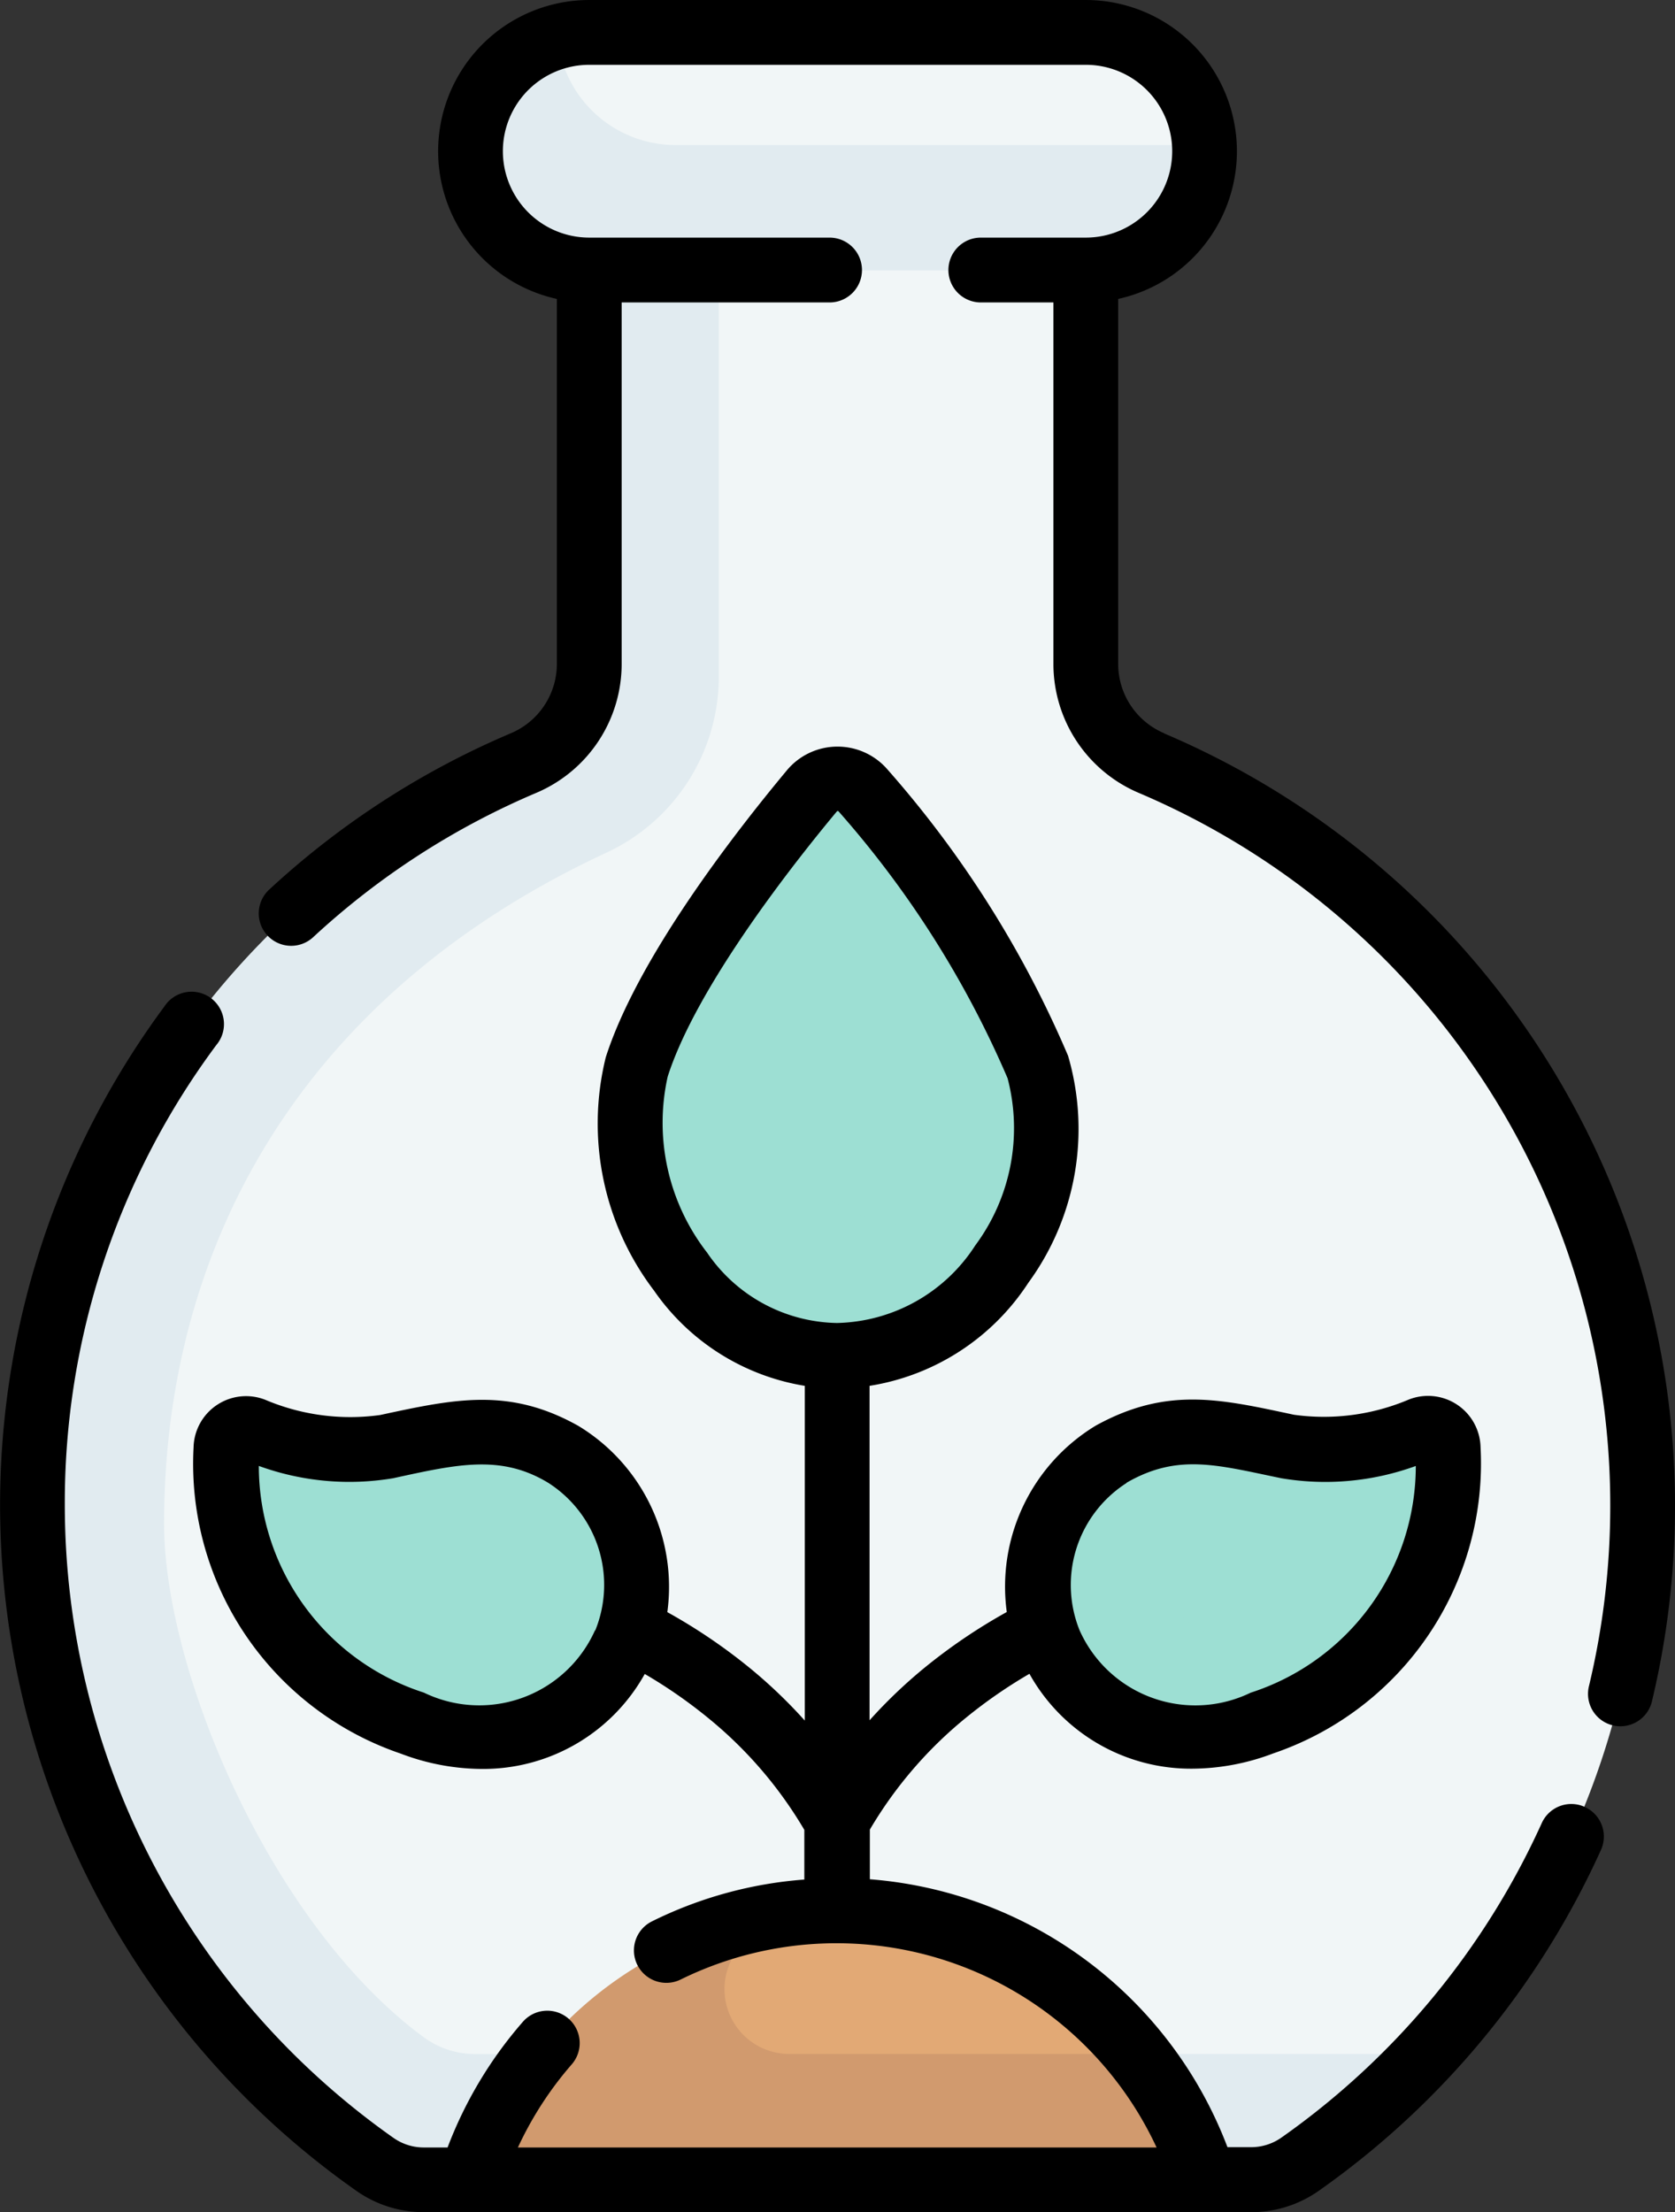 <svg xmlns="http://www.w3.org/2000/svg" width="39.392" height="52.017" viewBox="0 0 39.392 52.017">
  <rect x="0" y="0" width="39.392" height="52.017" fill="#333333" stroke="none"/>
  <g id="matraz" transform="translate(0)">
    <g id="_x3C_Group_x3E__9_" transform="translate(0.762 0.773)">
      <path id="Trazado_101797" data-name="Trazado 101797" d="M118.1,83.649a18.938,18.938,0,0,0-11.55-17.439A2.536,2.536,0,0,1,105,63.875V53.722H96.377l0,0v0l-2.217.547V64.422a2.536,2.536,0,0,1-1.545,2.335A18.254,18.254,0,0,0,81.427,83.936c0,6.409,2.4,11.421,7.276,14.846a2.007,2.007,0,0,0,1.155.36H90.95l8.13-.65,8.831.47H109a2.014,2.014,0,0,0,1.159-.363,15.182,15.182,0,0,0,2.851-2.037q.6-.641,1.135-1.335c.043-.053.086-.108.129-.164A18.848,18.848,0,0,0,118.1,83.649Z" transform="translate(-80.228 -49.037)" fill="#f1f6f7"/>
      <path id="Trazado_101798" data-name="Trazado 101798" d="M102.408,96.566a18.955,18.955,0,0,1-2.964,2.584,2.019,2.019,0,0,1-1.159.363H97.2L88.482,98.5l-8.547,1.016H78.844a2.008,2.008,0,0,1-1.156-.361A18.937,18.937,0,0,1,81.18,66.214a2.536,2.536,0,0,0,1.545-2.336V53.726h3.048V64.173a4.566,4.566,0,0,1-2.635,4.141C75.882,71.687,72.727,77.647,72.727,84.1c0,3.449,2.5,9.415,6.1,12.067a2.046,2.046,0,0,0,1.214.4Z" transform="translate(-69.63 -49.041)" fill="#e1ebf0"/>
      <path id="Trazado_101799" data-name="Trazado 101799" d="M192.09,12.329l-11.655.069c-1.542,0-1.9-.36-1.9-1.9l.208-.259c0-1.251-.146-2.147.988-2.5a2.79,2.79,0,0,1,.836-.127h11.678a2.793,2.793,0,0,1,2.783,2.561c.006.076-.237.224-.237.224C194.788,11.934,193.633,12.329,192.09,12.329Z" transform="translate(-167.469 -7.607)" fill="#f1f6f7"/>
      <path id="Trazado_101800" data-name="Trazado 101800" d="M187.543,11.149H175.865a2.792,2.792,0,0,1-2.78-2.536,2.792,2.792,0,0,0,.748,5.483h11.678A2.793,2.793,0,0,0,188.3,11.3c0-.086,0-.172-.012-.256A2.793,2.793,0,0,1,187.543,11.149Z" transform="translate(-160.738 -8.511)" fill="#e1ebf0"/>
      <path id="Trazado_101801" data-name="Trazado 101801" d="M193,447.907c.964-3.079,1.3-4.893,4.487-5.578a9.128,9.128,0,0,1,1.916-.2,9.023,9.023,0,0,1,7.065,3.383c.692.864.148,1.313.486,2.4Z" transform="translate(-180.466 -397.982)" fill="#e2a975"/>
      <path id="Trazado_101802" data-name="Trazado 101802" d="M177.3,444.636a9.1,9.1,0,0,1,.635-.822,9.033,9.033,0,0,0-6.873,6.154h17.265a8.985,8.985,0,0,0-1.572-2.946h-8.2A1.524,1.524,0,0,1,177.3,444.636Z" transform="translate(-160.757 -399.498)" fill="#d19a6e"/>
      <path id="Trazado_101803" data-name="Trazado 101803" d="M223.393,187.071a24.038,24.038,0,0,0-4.106-6.5.791.791,0,0,0-1.209.006c-.421.5-1.017,1.244-1.632,2.09-1,1.368-1.318,3.359-1.761,4.742-.795,2.48.42,5.694,4.021,5.681,2.415,0,4.061-1.117,4.665-3.1A4.652,4.652,0,0,0,223.393,187.071Z" transform="translate(-199.739 -162.753)" fill="#9ddfd3"/>
      <path id="Trazado_101804" data-name="Trazado 101804" d="M214.775,206.941c-3.6.014-5.512-4.3-4.717-6.784a10.754,10.754,0,0,1,.863-1.9,19.14,19.14,0,0,0-2.895,4.949c-.795,2.48,1.117,6.8,4.717,6.784a5.115,5.115,0,0,0,4.723-3.958A4.407,4.407,0,0,1,214.775,206.941Z" transform="translate(-193.806 -178.887)" fill="#9ddfd3" style="mix-blend-mode: multiply;isolation: isolate"/>
      <path id="Trazado_101805" data-name="Trazado 101805" d="M306.462,335.468a3.026,3.026,0,0,1,.986-4.111c.165-.088.3-.339.446-.4,1.2-.516,1.964-.3,3.683.047a5.822,5.822,0,0,0,3.125-.4.473.473,0,0,1,.647.428,6.972,6.972,0,0,1-1.027,3.877,6.471,6.471,0,0,1-3.415,2.313C308.675,338.061,307.327,337.274,306.462,335.468Z" transform="translate(-282.048 -297.76)" fill="#9ddfd3"/>
      <path id="Trazado_101806" data-name="Trazado 101806" d="M127.378,336.352c.017-.035.153-.121.168-.156a3.615,3.615,0,0,0-1.481-4.364c-1.494-.795-2.22-.572-4.152-.181a4.59,4.59,0,0,1-1.514.031c-.637-.085-.8.2-1.206.04a.473.473,0,0,0-.647.428c-.035,1.482.138,4.009,4.176,5.525C124.953,338.513,126.513,338.158,127.378,336.352Z" transform="translate(-113.573 -298.411)" fill="#9ddfd3"/>
      <g id="Grupo_55604" data-name="Grupo 55604" transform="translate(4.566 32.812)" style="mix-blend-mode: multiply;isolation: isolate">
        <path id="Trazado_101807" data-name="Trazado 101807" d="M309.646,338.507a3.73,3.73,0,0,1-4.978-1.849,3.375,3.375,0,0,1-.039-2.7,6.036,6.036,0,0,0-.561.265,3.6,3.6,0,0,0-1.432,4.47,3.73,3.73,0,0,0,4.978,1.849,6.527,6.527,0,0,0,3.428-2.715A7.825,7.825,0,0,1,309.646,338.507Z" transform="translate(-283.258 -333.611)" fill="#9ddfd3"/>
        <path id="Trazado_101808" data-name="Trazado 101808" d="M120.411,335.477c-2.674-1-3.17-2.872-3.576-4.445a7.1,7.1,0,0,1-1.616-.427.473.473,0,0,0-.647.428,6.451,6.451,0,0,0,4.379,6.467,3.73,3.73,0,0,0,4.978-1.849c.018-.038.034-.076.051-.115A6.506,6.506,0,0,1,120.411,335.477Z" transform="translate(-114.57 -330.572)" fill="#9ddfd3"/>
      </g>
    </g>
    <g id="Grupo_55605" data-name="Grupo 55605" transform="translate(0 0)">
      <path id="Trazado_101809" data-name="Trazado 101809" d="M143.419,17.241a1.771,1.771,0,0,1-1.08-1.634V7.029A3.556,3.556,0,0,0,141.577,0H129.9a3.556,3.556,0,0,0-.762,7.029v8.578a1.771,1.771,0,0,1-1.08,1.634,19.655,19.655,0,0,0-5.673,3.666.762.762,0,1,0,1.033,1.12,18.14,18.14,0,0,1,5.235-3.383,3.293,3.293,0,0,0,2.009-3.038V7.112h4.889a.762.762,0,0,0,0-1.525H129.9a2.031,2.031,0,0,1,0-4.063h11.678a2.031,2.031,0,0,1,0,4.063h-2.469a.762.762,0,0,0,0,1.525h1.707v8.495a3.293,3.293,0,0,0,2.009,3.038,18.211,18.211,0,0,1,10.586,21,.762.762,0,1,0,1.482.355,19.737,19.737,0,0,0-11.474-22.755Z" transform="translate(-116.042)"/>
      <path id="Trazado_101810" data-name="Trazado 101810" d="M99.4,197.7a.762.762,0,0,0-1.008.38,18.247,18.247,0,0,1-6.128,7.4,1.238,1.238,0,0,1-.717.222H91a9.812,9.812,0,0,0-8.41-6.3v-1.168a9.794,9.794,0,0,1,2.253-2.624,11.524,11.524,0,0,1,1.5-1.039,4.344,4.344,0,0,0,3.836,2.231,5.414,5.414,0,0,0,1.9-.36,7.2,7.2,0,0,0,4.873-7.2,1.235,1.235,0,0,0-1.687-1.12,5.116,5.116,0,0,1-2.7.358c-1.709-.364-2.978-.674-4.662.255a4.426,4.426,0,0,0-2.093,4.383,13.165,13.165,0,0,0-1.941,1.316,11.728,11.728,0,0,0-1.286,1.23V187.8a5.479,5.479,0,0,0,3.735-2.425,6.129,6.129,0,0,0,.933-5.337,24.92,24.92,0,0,0-4.24-6.724,1.551,1.551,0,0,0-1.182-.545h-.009a1.548,1.548,0,0,0-1.182.558c-1.272,1.527-3.518,4.433-4.259,6.748a6.49,6.49,0,0,0,1.135,5.485,5.359,5.359,0,0,0,3.546,2.24v7.871a11.738,11.738,0,0,0-1.286-1.23,13.182,13.182,0,0,0-1.947-1.32,4.426,4.426,0,0,0-2.093-4.38c-1.628-.912-2.9-.635-4.662-.255a5.117,5.117,0,0,1-2.7-.358,1.235,1.235,0,0,0-1.687,1.12,7.2,7.2,0,0,0,4.873,7.2,5.412,5.412,0,0,0,1.9.36,4.345,4.345,0,0,0,3.838-2.233,11.525,11.525,0,0,1,1.5,1.042,9.794,9.794,0,0,1,2.253,2.624v1.168a9.684,9.684,0,0,0-3.583.983.762.762,0,0,0,.676,1.367,8.3,8.3,0,0,1,11.191,3.95H74.313a8.249,8.249,0,0,1,1.263-1.951.762.762,0,1,0-1.15-1,9.742,9.742,0,0,0-1.767,2.951h-.55a1.238,1.238,0,0,1-.717-.222A18.217,18.217,0,0,1,63.657,190.6a18.033,18.033,0,0,1,3.565-10.816A.762.762,0,1,0,66,178.878a19.711,19.711,0,0,0,4.516,27.852,2.753,2.753,0,0,0,1.594.5H91.55a2.754,2.754,0,0,0,1.594-.5,19.771,19.771,0,0,0,6.64-8.018.762.762,0,0,0-.38-1.009Zm-10.774-7.621c1.213-.7,2.139-.415,3.643-.106a6.223,6.223,0,0,0,3.16-.289,5.6,5.6,0,0,1-3.883,5.331,2.982,2.982,0,0,1-4.023-1.465h0A2.848,2.848,0,0,1,88.629,190.083Zm-12.5,3.47a2.982,2.982,0,0,1-4.023,1.465,5.6,5.6,0,0,1-3.883-5.331,6.223,6.223,0,0,0,3.16.289c1.5-.327,2.528-.567,3.643.106A2.848,2.848,0,0,1,76.132,193.552Zm2.622-8.9a4.982,4.982,0,0,1-.913-4.119c.687-2.145,3.011-5.076,3.978-6.236a.024.024,0,0,1,.021-.01h0a.027.027,0,0,1,.023.011,23.4,23.4,0,0,1,3.972,6.272,4.628,4.628,0,0,1-.76,3.931,3.969,3.969,0,0,1-3.247,1.824h-.014A3.77,3.77,0,0,1,78.754,184.655Z" transform="translate(-62.133 -155.213)"/>
    </g>
  </g>
</svg>
